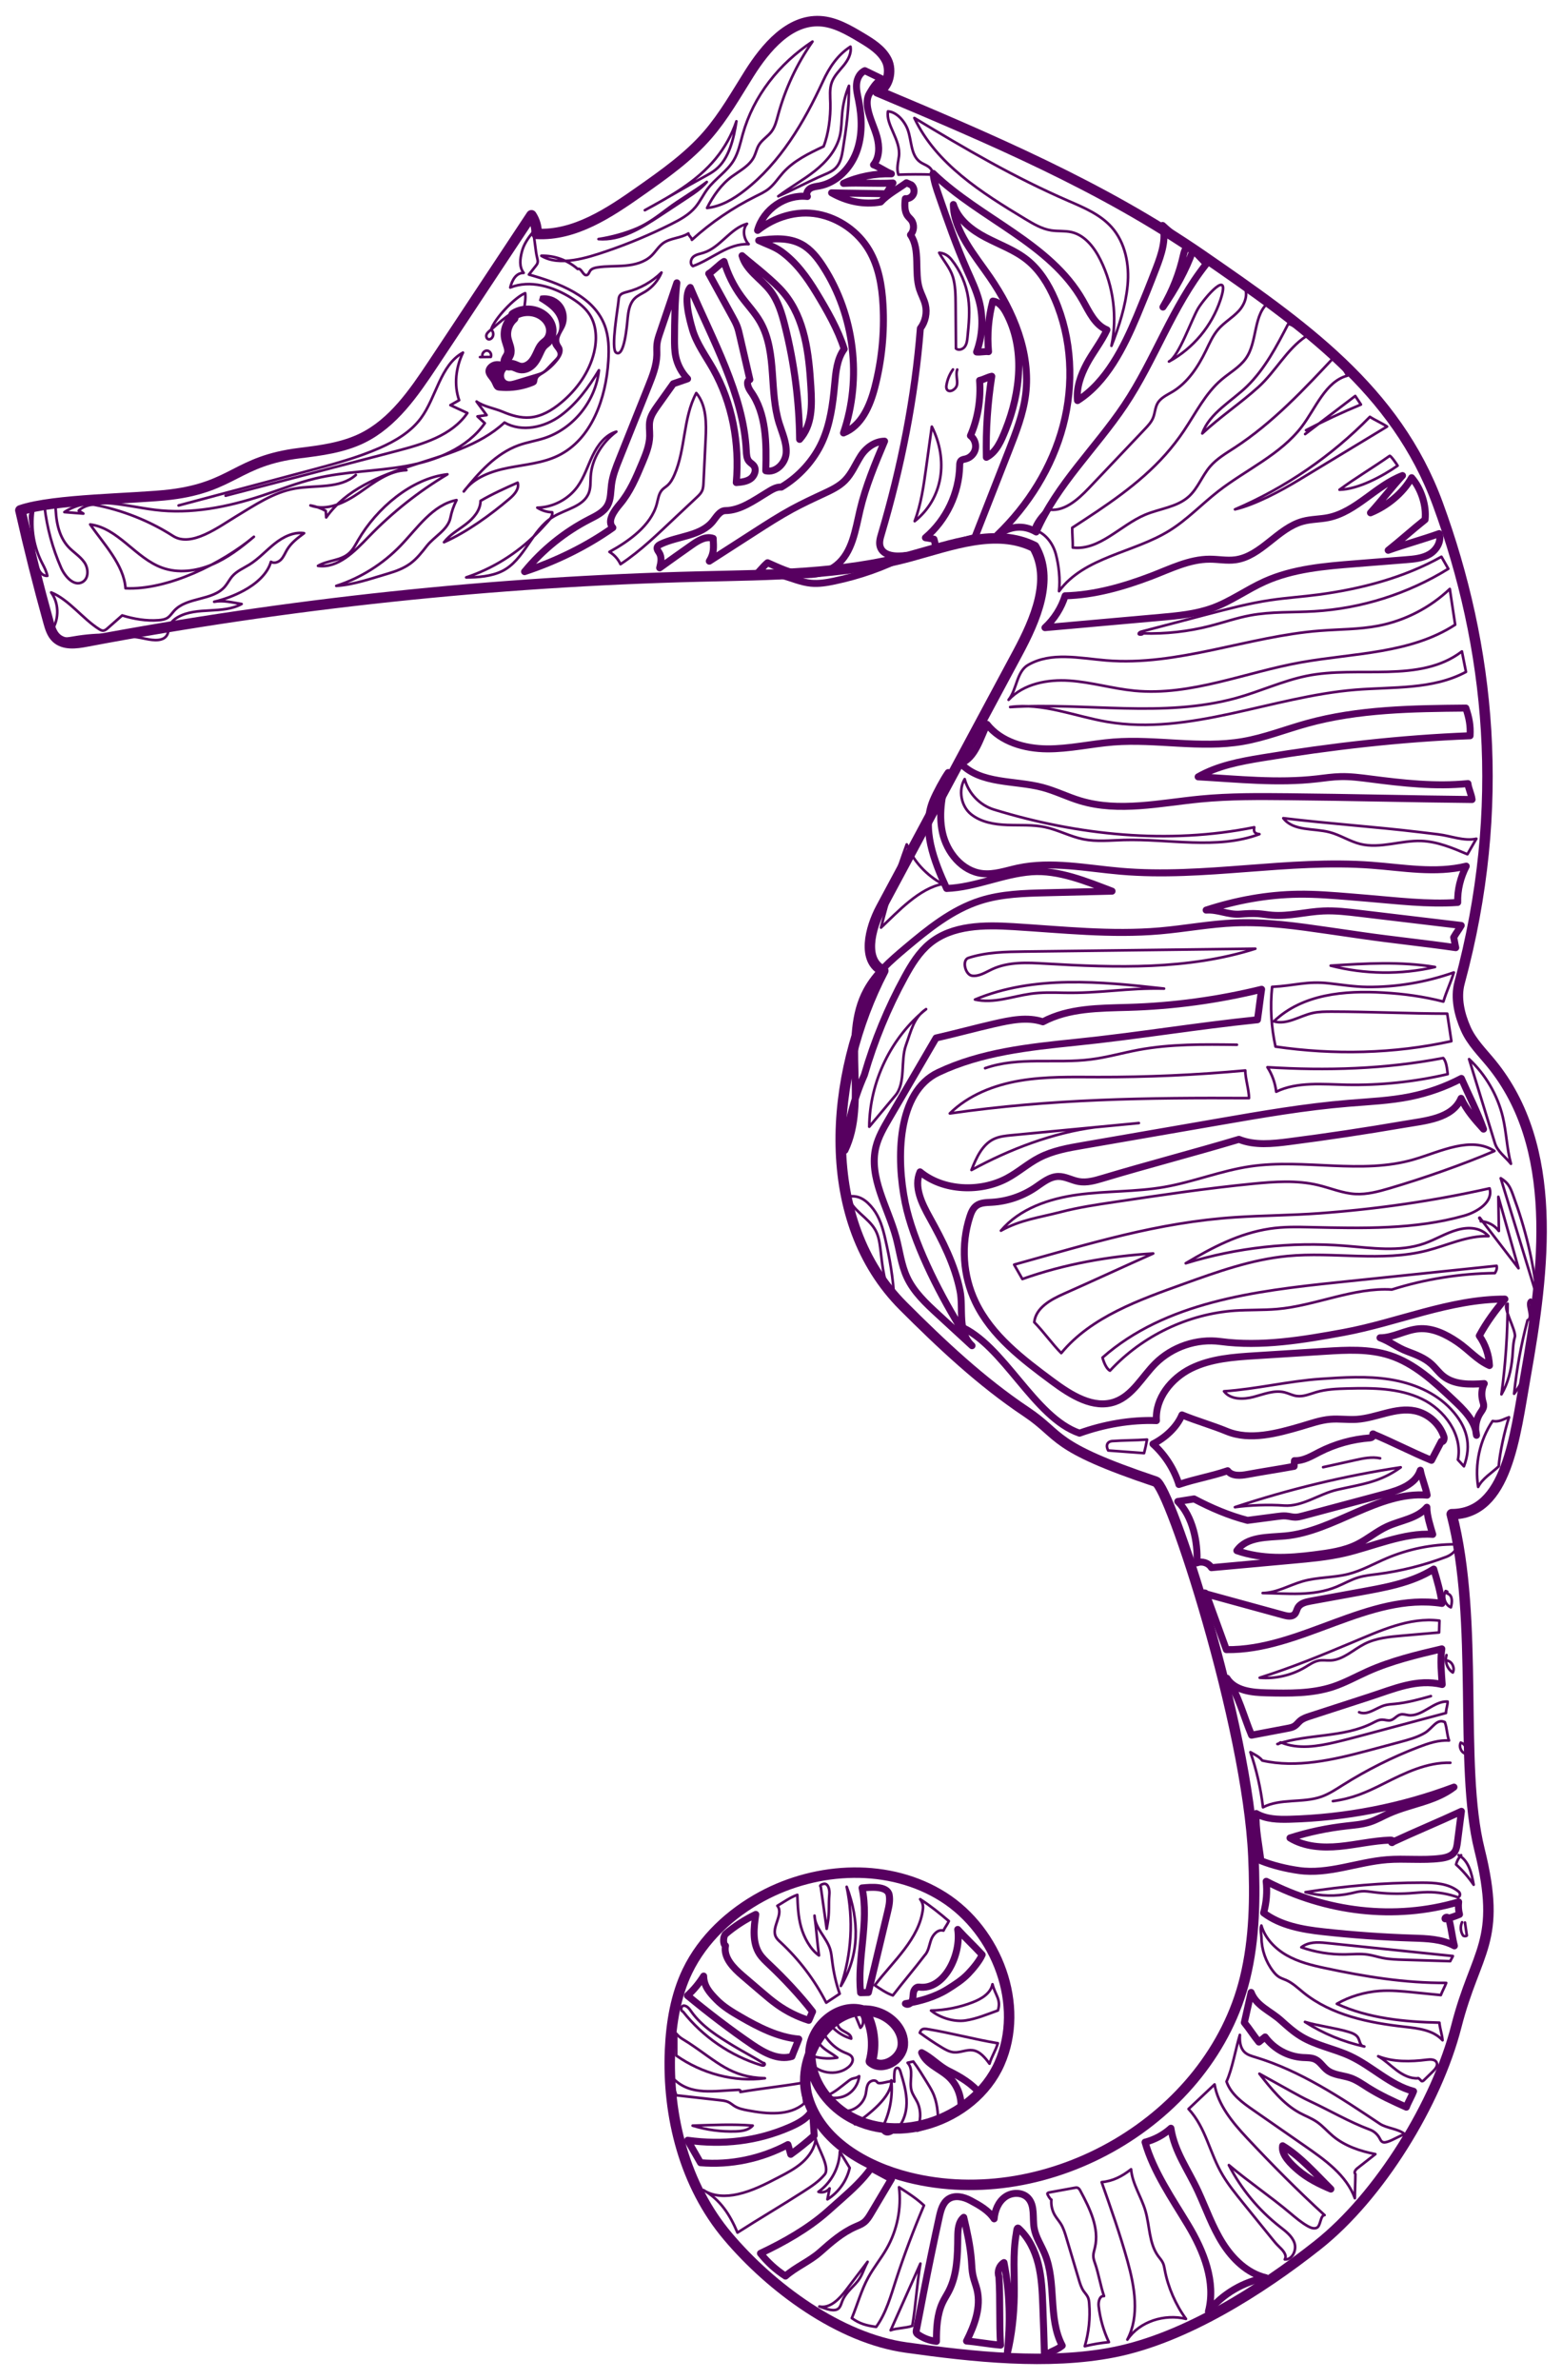 <?xml version="1.0" encoding="UTF-8"?>
<svg id="Layer_14" data-name="Layer 14" xmlns="http://www.w3.org/2000/svg" viewBox="0 0 440.57 670.95">
  <defs>
    <style>
      .cls-1 {
        stroke-width: .74px;
      }

      .cls-1, .cls-2, .cls-3 {
        fill: none;
        stroke: #570060;
        stroke-linecap: round;
        stroke-linejoin: round;
      }

      .cls-2 {
        stroke-width: 2.95px;
      }

      .cls-3 {
        stroke-width: 1.97px;
      }

      .cls-4 {
        fill: #570060;
        stroke-width: 0px;
      }
    </style>
  </defs>
  <path class="cls-2" d="M5.76,143.91c2.37,10.53,5.01,21,7.9,31.4.45,1.62.95,3.32,2.16,4.48,2.16,2.07,5.59,1.64,8.51,1.08,57.04-10.78,114.94-16.92,172.95-18.35,19.95-.49,40.17-.46,59.44-5.68,11.58-3.13,24.26-8.06,35-2.68,5.33,9.09.33,20.56-4.65,29.85-12.86,23.96-25.71,47.93-38.57,71.89-3.15,5.88-5.38,14.95.64,17.74-15.61,29.94-18.23,70.66,5.6,94.5,10.8,10.8,22.03,21.37,34.72,29.84,10.29,6.87,6.41,9.59,36.52,19.68,3.91,1.31,25.85,68.35,27.54,105.59.52,11.52.38,23.19-2.36,34.38-9.74,39.84-55.32,66.09-94.88,56.16-12.25-3.07-24.82-10.31-28.46-22.47-3.64-12.16,7.55-27.78,19.6-23.99,3.99,1.25,7.53,4.94,7.23,9.13s-5.88,7.37-9.02,4.6c1.29-4.72.62-9.94-1.8-14.18-6.49-2.32-13.93,3.3-15.07,10.14s2.78,13.75,8.28,17.93c14.29,10.84,37.57,3.21,44.86-13.24,7.29-16.45-.65-37.33-15.78-46.94-15.13-9.61-35.46-8.7-51.23-.18-8.85,4.79-16.62,11.96-21,21.05-3.29,6.85-4.56,14.53-4.9,22.13-.84,18.78,4.17,38.28,16.27,52.61,12.25,14.52,31.55,28.74,50.3,31.36,18.75,2.62,40.12,4.99,58.69,1.31,19.97-3.96,41.38-17.53,57.39-30.18,17.47-13.81,33.6-40.03,39.13-61.68,5.53-21.65,13.04-23.62,6.52-49.87-5.91-23.78,0-64.3-7.83-94.49,15.65,0,17.83-21.94,20.83-38.85,5.35-30.13,9.65-64.64-9.71-88.25-2.55-3.11-5.5-6-7.14-9.69-1.79-4.03-2.91-8.75-1.76-13.01,13.43-49.67,8.56-94.91-6.14-134.97-11.86-32.31-38.18-50.58-66.41-70.07-28.22-19.49-60.06-32.93-91.64-46.23,3.06-1.09,4.11-5.84,2.64-8.75-1.46-2.92-4.4-4.74-7.19-6.41-3.63-2.17-7.44-4.4-11.65-4.63-8.66-.46-15.3,7.39-19.95,14.75-3.73,5.91-7.18,12.05-11.76,17.32-5.41,6.23-12.22,11.04-18.96,15.78-8.81,6.21-18.53,12.69-29.27,12.11.08-1.84-.44-3.71-1.46-5.25-9.25,13.91-18.51,28.02-27.76,41.92-5.41,8.13-11.21,16.61-19.95,20.9-5.48,2.69-11.67,3.48-17.72,4.23-17.76,2.21-18.54,9.48-36.3,11.68-9.78,1.21-33.11,1.19-42.42,4.45Z"/>
  <g>
    <path class="cls-1" d="M295.3,143.52c4.5,1.1,8.64-2.58,11.84-5.95,5.24-5.53,10.48-11.05,15.73-16.58.92-.97,1.87-1.98,2.37-3.22.53-1.32.55-2.83,1.24-4.06.9-1.6,2.72-2.37,4.29-3.32,4.3-2.61,7.17-7.04,9.38-11.57,1.01-2.08,1.94-4.24,3.45-5.99,1.69-1.95,4.02-3.26,5.78-5.16s2.85-4.88,1.47-7.07c2.33,1.51,4.97,2.88,7.29,4.4-4.83,3.44-3.3,11.32-6.8,16.12-1.78,2.45-4.53,3.96-6.83,5.92-4.53,3.86-7.23,9.39-10.55,14.33-1.59,2.38-3.35,4.64-5.25,6.78-7.43,8.35-16.92,14.54-26.28,20.62-.03,1.66.19,3.94.15,5.59,7.56.88,13.4-6.31,20.43-9.27,4.12-1.73,8.96-2.11,12.28-5.11,2.58-2.33,3.76-5.84,6.02-8.47,1.92-2.23,4.51-3.74,6.97-5.34,10.76-7.02,19.65-16.52,28.43-25.93,1.15,1.93,2.18,3.72,3.33,5.66-6.18,1.61-8.98,9.26-12.86,14.36-6.07,7.95-15.71,12.1-23.59,18.24-4.65,3.62-8.74,7.98-13.75,11.08-10.19,6.31-24.03,7.39-31.13,17.07.36-3.32-.04-7.2-.9-10.43-.86-3.23-3.22-6.28-6.48-6.93.28-1.81,2.51-4.65,3.97-5.75Z"/>
    <path class="cls-1" d="M351.73,108.9c5.05-4.94,8.39-11.34,11.64-17.63,1.97.63,3.73,1.89,4.97,3.55-5.43,3.65-8.55,9.89-13.4,14.28-5.09,4.61-10.91,8.48-15.83,13.09,1.97-5.71,8.45-9.21,12.62-13.29Z"/>
    <path class="cls-1" d="M329.71,101.92c6.79-3.68,12.1-10.04,14.53-17.41,3.1-9.4-4.51-.53-6.27,2.38-1.85,3.05-5.42,13.5-8.26,15.03Z"/>
    <path class="cls-1" d="M368.12,122.37c4.71-3.58,9.42-7.17,14.13-10.75.54.81,1.08,1.61,1.61,2.42-5.27,2.17-10.45,4.59-15.49,7.24"/>
    <path class="cls-1" d="M348.33,143.59c14.22-6.09,27.23-15.01,38.06-26.09,1.41.93,3.42,1.81,4.84,2.74-8.34,5.05-16.67,10.09-25.01,15.14-4.92,2.97-12.3,6.94-17.89,8.21Z"/>
    <path class="cls-1" d="M391.95,128.51c.27-.19,2.08,2.43,2.25,2.76-4.23,2.95-11.08,6.67-16.38,6.78,4.53-3.34,9.5-6.27,14.13-9.54Z"/>
    <path class="cls-3" d="M300.43,167.94c-1.08,3.43-3.06,6.56-5.69,8.99,10.8-.96,21.61-1.93,32.41-2.89,5.05-.45,10.18-.92,14.94-2.67,5.13-1.89,9.62-5.2,14.61-7.44,7.98-3.59,16.9-4.33,25.62-5.02,4.75-.38,9.49-.75,14.24-1.13,2.29-.18,4.67-.39,6.65-1.56s3.43-3.6,2.72-5.8c-4.81,1.72-9.57,2.99-14.38,4.7,3.65-2.9,6.75-5.74,10.4-8.64.45-4-1.15-8.79-3.79-11.82-2.48,4.4-6.95,8-11.61,9.9,3.06-3.37,5.96-7.14,9.03-10.5-7.53,2.85-13.02,10.21-20.91,11.84-2.37.49-4.84.42-7.17,1.05-7.14,1.92-11.77,9.9-19.1,10.86-2.37.31-4.78-.18-7.17-.18-5.76-.01-11.11,2.72-16.49,4.78-7.74,2.95-16.02,5.33-24.3,5.54Z"/>
    <path class="cls-1" d="M322.37,178.54c6.38.2,12.79-.51,18.97-2.1,3.77-.97,7.47-2.26,11.3-2.97,5.95-1.11,12.06-.79,18.1-1.15,13.31-.8,26.4-4.95,37.76-11.98-.58-.97-1.36-2.44-1.94-3.4-10.53,5.9-22.57,9.05-34.52,10.66-4.55.61-9.14.9-13.69,1.57-5.95.88-11.78,2.41-17.6,3.94-6.25,1.64-12.5,3.28-18.75,4.92-.36.09-.78.26-.82.63s1.32.22,1.19-.12Z"/>
    <path class="cls-1" d="M289.96,187.46c6.48-3.77,14.56-1.91,22.02-1.29,20.29,1.67,40.01-6.8,60.31-8.37,5.49-.43,11.05-.35,16.46-1.39,7.52-1.45,14.61-5.1,20.17-10.39.51,3.36,1.01,6.72,1.52,10.08-12.6,8.19-28.6,7.98-43.38,10.6-15.74,2.79-31.14,9.54-47.04,8.02-6.17-.59-12.19-2.42-18.37-2.84s-12.93.85-17.17,5.4c2.35-2.94,2.24-7.94,5.49-9.83Z"/>
    <path class="cls-1" d="M284.92,199.31c9.17-1.25,18.18,2.6,27.31,4.16,23.35,3.98,46.49-7.11,70.1-9.03,10.58-.86,21.8,0,31.16-5.04-.38-1.93-.77-3.83-1.15-5.77-11.91,9.13-29.19,3.9-43.86,6.92-6.78,1.39-13.13,4.4-19.81,6.23-20.78,5.69-42.25,1.17-63.74,2.54Z"/>
    <path class="cls-3" d="M278.4,204.19c3.91,4.96,10.61,6.86,16.9,6.91,6.29.05,12.49-1.44,18.76-1.93,12.15-.94,24.48,1.91,36.49-.16,6.15-1.06,12.01-3.39,18.03-5.06,14.53-4.03,29.8-4.21,44.87-4.35.93,2.79,1.35,4.86,1.19,7.8-19.65.76-39.25,3.03-58.66,6.23-6.22,1.02-12.56,2.22-18.04,5.35,11.17.62,22.4,1.86,33.51.58,2.21-.26,4.43-.59,6.65-.64,2.82-.07,5.63.3,8.43.66,9.13,1.18,18.35,2.23,27.51,1.3.19,1.55.97,2.95,1.16,4.5-17.22-.17-34.43-.62-51.65-.79-8.31-.08-16.64-.16-24.91.64-11.35,1.09-23.02,3.8-33.95.51-3.62-1.09-7.04-2.82-10.7-3.78-7.87-2.06-17.35-.86-23-6.75,4.15-1.69,5.4-7,7.4-11.03Z"/>
    <path class="cls-1" d="M355.21,235.15c-12.08,4.45-25.45,1.26-38.3,1.64-3.8.11-7.64.53-11.36-.22-3.7-.75-7.1-2.63-10.79-3.41-3.51-.74-7.15-.47-10.73-.61-3.59-.14-7.34-.78-10.15-3.03-2.81-2.25-3.64-6.8-1.79-9.9,1.07,4.02,4.3,7.38,8.25,8.59,23.65,7.26,49.19,9.9,73.43,4.99-.24,1.32.13,1.8,1.46,1.94Z"/>
    <path class="cls-1" d="M361.96,230.64c2.83,3.7,8.48,2.78,12.98,3.93,3.03.77,5.71,2.6,8.74,3.35,5.62,1.39,11.47-1.08,17.25-.86,4.52.17,8.79,1.98,12.96,3.75.77-1.35,1.75-3.03,2.52-4.38-3.49.78-7.2-.81-10.76-1.23-1.6-.19-3.2-.38-4.81-.58-13.45-1.62-25.43-2.36-38.88-3.98Z"/>
    <path class="cls-3" d="M267.46,217.8c-1.63,5.49-2.86,11.32-1.63,16.91,1.23,5.59,5.52,10.85,11.17,11.53,3.39.41,6.72-.82,10.06-1.54,9.52-2.04,19.36.07,29.07.9,23.52,2.03,47.18-3.47,70.72-1.7,8.92.67,18.01,2.38,26.71.26-1.63,3.21-2.5,6.63-2.41,10.23-8.54.6-17.09-.49-25.62-1.19-1.52-.13-3.03-.25-4.55-.38-4.9-.4-9.81-.81-14.72-.75-8.84.11-17.64,1.74-26.06,4.48,3.32-.24,6.18,1.38,9.51,1.14,1.71-.13,3.42-.25,5.13-.13,1.33.09,2.65.33,3.97.43,4.8.38,9.56-.97,14.37-1.19,3.41-.16,6.82.25,10.21.65,9.59,1.14,19.17,2.29,28.76,3.43-.77,1.35-1.36,2.01-2.13,3.36.19.77.38,2.13.58,2.9-8.83-1.28-17.65-2.16-26.48-3.44-3.18-.46-6.35-.92-9.53-1.38-8.72-1.26-17.5-2.53-26.3-2.16-7.08.29-14.08,1.64-21.14,2.25-13.75,1.2-27.57-.36-41.35-1.2-8.18-.5-17.17-.48-23.53,4.72-3.05,2.5-5.16,5.95-7.06,9.42-4.8,8.77-8.64,18.08-11.42,27.69-2.98,6.7-4.83,13.91-5.47,21.22,6.63-13.81-1.16-31.58,6.11-45.05,2.58-4.78,6.78-8.41,10.92-11.9,6.43-5.41,13.14-10.86,21.13-13.41,6.01-1.92,12.42-2.09,18.73-2.24,6.15-.15,12.3-.3,18.45-.45-7.18-2.73-15.1-6.04-22.75-5.46-8.11.61-15.78,4.39-23.91,4.7-3.58-7.78-7.12-16.87-3.84-24.78.89-2.15,2.95-5.99,4.29-7.89Z"/>
    <path class="cls-1" d="M248.5,261.48c2.01-7.94,4.43-15.77,7.25-23.45,1.78,4.7,5.7,8.82,10.12,11.17-6.53,1.17-12.54,7.71-17.37,12.28Z"/>
    <path class="cls-1" d="M273.14,270.03c5.06-1.64,10.47-1.72,15.79-1.79,21.72-.27,43.43-.54,65.15-.81-19.01,6.01-39.29,5.38-59.18,4.21-5.09-.3-10.42-.58-15.05,1.57-1.82.84-3.63,2.07-5.62,1.85s-2.99-4.41-1.09-5.03Z"/>
    <path class="cls-1" d="M261.21,284.47c-9.87,7.92-15.93,20.45-16.03,33.15,2.48-2.92,4.87-5.87,7.35-8.79,3.02-3.56,1.4-9.82,3-14.21,1.44-3.96,2.17-7.85,5.68-10.15Z"/>
    <path class="cls-1" d="M328.33,278.68c-17.9-1.99-36.7-3.86-53.33,3.09,5.34,1.16,10.29-.85,15.69-1.63,3.03-.43,6.12-.36,9.18-.29,10.39.24,18.06-1.42,28.45-1.17Z"/>
    <path class="cls-1" d="M404.75,272.59c-9.65,2.22-19.83,2.09-29.43-.38,10.01-.63,19.53-1.23,29.43.38Z"/>
    <path class="cls-1" d="M239.22,337.34c1.15,3.95,5.74,5.83,7.71,9.45.87,1.6,1.17,3.44,1.39,5.25.61,4.93.9,10.22,3.87,14.18-.21-5.78-1.22-11.39-2.51-17.03-.68-2.98-1.56-6.02-3.42-8.43-1.87-2.42-4.05-4.02-7.03-3.42Z"/>
    <path class="cls-3" d="M270.64,373.84c-6.36-10.43-13.11-24.02-15.3-34.69-2.6-12.67-2.35-31.29,9.28-36.82,12.04-5.73,25.6-7.16,38.85-8.52,17.06-1.74,34.14-4.61,51.2-6.35.38-2.51.79-6.07,1.17-8.59-12.29,3.02-24.9,4.74-37.55,5.1-8.27.24-16.84.18-24.14,4.07-4.39-1.48-9.18-.46-13.7.56-5.23,1.19-11.2,2.82-16.43,4-4.44,7.6-8.87,15.2-13.31,22.8-1.47,2.51-2.95,5.07-3.65,7.9-2.11,8.6,3.38,16.99,5.69,25.54,1.01,3.74,1.43,7.67,3.06,11.19,1.93,4.18,5.4,7.41,8.79,10.52,3.19,2.93,6.37,5.86,9.56,8.79-4.23-3.89-2.36-10.46-3.38-15.5-1.47-7.32-4.96-14.12-8.55-20.59-2.22-3.99-4.57-8.73-2.73-12.91,6.55,5.41,16.96,5.81,24.46,1.84,3.2-1.69,5.94-4.17,9.15-5.83,3.83-1.99,8.14-2.75,12.39-3.48,12.75-2.21,25.49-4.42,38.24-6.63,12.18-2.11,24.39-4.23,36.71-5.24,5.8-.48,11.63-.72,17.33-1.88,5.01-1.02,9.88-2.75,14.41-5.12,2.05,4.67,4.55,9.48,6.24,14.29-2.46-2.71-4.79-5.35-6.33-8.68-2.47,5.77-10.03,6.29-16.19,7.35-10.72,1.84-21.47,3.46-32.26,4.85-4.75.61-9.75,1.15-14.2-.64-12.77,3.82-25.65,7.14-38.41,10.97-2.2.66-4.5,1.32-6.76.93-1.96-.34-3.79-1.47-5.78-1.44-2.45.04-4.48,1.78-6.52,3.15-3.63,2.44-7.91,3.88-12.27,4.13-1.51.09-3.14.07-4.34.99-.98.74-1.47,1.96-1.85,3.14-2.52,7.81-1.93,16.59,1.61,23.99,4.53,9.49,13.27,16.11,21.7,22.36,5.22,3.87,11.63,7.94,17.73,5.73,4.93-1.79,7.58-7.02,11.3-10.74,4.75-4.74,11.73-7.11,18.37-6.22,11.49,1.54,23.35-.46,34.76-2.56,15.26-2.82,29.96-9.42,45.47-9.4-2.76,3.33-5.17,6.53-7.22,10.35,1.73,2.44,2.73,5.39,2.87,8.38-3.6-1.62-5.71-4.35-8.97-6.58-3.26-2.23-7.04-4.1-10.96-3.78-3.74.3-7.18,2.55-10.94,2.54,2.98,1.12,4.75,2.74,7.73,3.85,2.39.9,4.84,1.83,6.73,3.54,1.18,1.07,2.11,2.41,3.36,3.41,3.14,2.52,7.57,2.38,11.58,2.11-.75,1.41-.85,3.25-.46,4.8.14.54.35,1.09.28,1.64-.08.68-.54,1.25-.92,1.82-1.21,1.83-1.61,4.18-1.09,6.32-.33-4.13-3.74-7.35-6.75-10.18-5.28-4.98-10.8-10.1-17.69-12.34-5.87-1.91-12.2-1.54-18.36-1.15-6.5.41-13.01.82-19.51,1.23-6.21.39-12.6.83-18.19,3.59-5.58,2.76-10.21,8.47-9.77,14.71-7.24-.28-14.88,1.08-21.7,3.54-12.88-4.41-21.3-24.94-33.86-30.18Z"/>
    <path class="cls-1" d="M351.23,301.76c-13.8,1.27-27.67,1.89-41.53,1.86-7.37-.02-14.79-.21-22.06,1.02-7.27,1.24-14.48,4.04-19.74,9.23,28.4-4.1,55.7-4.47,84.39-4.32.03-2.15-1.08-5.66-1.05-7.8Z"/>
    <path class="cls-1" d="M358.81,278.19c-.59,5.61-.26,11.32.95,16.84,16.41,2.4,33.4,2.03,49.61-1.53-.4-2.71-.78-5.06-1.17-7.76-10.86-.02-21.63-.55-32.49-.57-1.86,0-3.74,0-5.55.41-3.67.85-7.24,3.4-10.86,2.34,8.06-7.71,19.87-8.75,30.97-8.1,5.68.33,11.34,1.1,16.84,2.52.95-3.1,2-5.11,2.95-8.21-7.9,2.76-16.13,4.17-24.5,4.08-3.56-.04-7.09-.61-10.63-1.01-6.35-.72-9.74.66-16.13.99Z"/>
    <path class="cls-1" d="M357.49,300.84c1.33,2.07,2.19,4.46,2.47,6.91,5.87-2.88,13.27-2.09,19.8-1.96,9.6.19,19.22-.82,28.58-3-.19-1.38-.33-3.53-1.28-4.54-16.28,3.13-33.02,3.63-49.57,2.59Z"/>
    <path class="cls-1" d="M277.85,301.12c9.46-3.32,19.9-1.21,29.84-2.48,4.5-.57,8.88-1.83,13.33-2.67,9.16-1.71,18.55-1.59,27.86-1.46"/>
    <path class="cls-1" d="M321.22,316.58c-11.97,1.14-23.94,2.29-35.91,3.43-1.7.16-3.44.34-4.99,1.07-3.31,1.58-4.95,5.31-6.31,8.74,10.76-5.86,22.99-10.54,35.12-12.1"/>
    <path class="cls-1" d="M282.33,346.91c5.28-6.24,13.6-9.03,21.67-10.13,8.08-1.09,16.31-.77,24.34-2.16,8.21-1.42,16.06-4.62,24.31-5.83,15.32-2.25,31.38,2.41,46.24-1.98,7.55-2.23,16.01-6.62,22.63-2.35-9.12,3.9-19.97,7.67-29.48,10.48-3.19.94-6.48,1.83-9.8,1.64-3.59-.21-6.97-1.68-10.47-2.51-6-1.43-12.27-.98-18.41-.38-13.05,1.28-26.04,3.21-39.01,5.15-5.07.75-10.14,1.51-15.1,2.8-6.09,1.58-11.44,2.2-16.93,5.28Z"/>
    <path class="cls-1" d="M286.05,356.5c.77,1.35,1.54,2.7,2.32,4.05,11.65-4.17,24.55-6.48,36.9-7.2-8.4,3.71-16.8,7.64-25.2,11.35-3.7,1.63-7.94,3.97-8.35,8.02,2.5,2.51,5.12,6.2,7.61,8.71,8.4-10.23,22.11-15.04,34.53-19.51,9.54-3.43,19.2-6.89,29.29-7.85,13.1-1.25,26.6,1.74,39.35-1.55,5.78-1.49,11.39-4.26,17.36-4.05-2.25-2.49-5.6-2.68-8.82-1.78-3.22.89-6.11,2.71-9.26,3.82-7.16,2.53-15.01,1.25-22.58.66-15.05-1.18-30.32.5-44.76,4.94,7.55-4.5,15.04-8.43,23.71-9.75,3.85-.59,7.76-.51,11.65-.42,14.48.32,29.22.7,43.17-3.24,3.77-1.06,8.28-3.93,7.17-7.71-15.89,3.56-31.76,5.84-48,7.03-7.87.58-15.76.59-23.64,1.11-22.03,1.45-41.16,7.45-62.45,13.36Z"/>
    <path class="cls-1" d="M310.97,382.69c17.75-15.64,42.86-18.77,66.33-21.21,14.94-1.55,29.88-3.11,44.83-4.66.15.82-.05,1.36-.49,2.06-9.84.11-19.67,1.68-29.07,4.64-10.79-.67-21.63,4.59-32.4,5.5-3.95.33-7.92.17-11.87.44-13.29.94-26.14,7.11-35.22,16.92-1.04-.52-1.82-2.55-2.11-3.69Z"/>
    <path class="cls-1" d="M414.37,298.56c2.42,7.89,4.85,15.78,7.27,23.68.73,2.37,3,3.89,4.53,5.83-1.17-4.32-1.26-8.87-2.3-13.22-1.48-6.16-4.88-11.97-9.5-16.28Z"/>
    <path class="cls-1" d="M423.29,332.13c3.44,11.22,6.87,22.45,10.31,33.67-1.06-10.1-3.36-19.5-6.87-29.02-.84-2.29-1.38-3.36-3.44-4.65Z"/>
    <path class="cls-1" d="M417.36,343.24c3.65,4.76,7.29,9.52,10.94,14.27-1.89-6.72-3.79-13.43-5.68-20.15.02,3.42.12,6.24.14,9.65-1.18-1.62-3.11-2.65-5.11-2.73.53,0-.82-1.05-.29-1.04Z"/>
    <path class="cls-1" d="M425.24,367.51c-.01,8.54-.6,17.09-1.75,25.55,1.87-3.17,2.75-6.84,3.09-10.51.18-1.89.14-3.82.68-5.64.53-1.82-3.84-8.94-2.01-9.4Z"/>
    <path class="cls-1" d="M430.85,372.17c-1.81,6.79-3.07,13.73-3.79,20.72,5.62-7.25,5.28-17.34,4.68-26.52-1.92.77,1.03,5.02-.9,5.8Z"/>
    <path class="cls-1" d="M422.72,413.35c-1.9,1.82-4.64,3.43-5.8,5.8-1.02-6.41.46-13.19,4.07-18.57,1.93.33,2.79-.45,4.64-1.07-1.18,3.55-2.64,10.1-2.91,13.83Z"/>
    <path class="cls-1" d="M412.91,413.34c-.38-.39-1.31-1.46-1.7-1.85,1.39-7.04-3.74-14.07-10.18-17.15-6.44-3.08-13.86-3.12-20.98-2.93-2.96.08-5.95.19-8.79,1.02-1.81.53-3.63,1.35-5.5,1.1-1.2-.16-2.29-.76-3.47-1.05-2.9-.7-5.87.56-8.76,1.31s-6.47.79-8.29-1.6c9.01-.6,18.23-2.88,27.24-3.49,6.51-.44,13.09-.87,19.53.15,6.45,1.02,12.85,3.63,17.29,8.43s5.91,9.91,3.61,16.06Z"/>
    <path class="cls-3" d="M332.53,418.45c-1.38-4.37-3.94-8.35-7.33-11.41,3.37-1.67,6.74-4.7,8.18-8.19,4.23,1.74,8.42,2.89,12.65,4.63,6.54,2.69,14.21.58,21-1.4,2.7-.79,5.38-1.77,8.18-2,2.48-.21,4.99.19,7.47.02,5.57-.37,10.97-3.52,16.44-2.39,3.71.77,6.93,3.63,8.14,7.24.21.63-.14,1.71-.7,1.34-.95,1.75-1.85,3.61-2.8,5.36-5.5-2.26-11.05-5.18-16.55-7.44.71-.07-.01,1.07-.72,1.12-4.99.35-9.91,1.72-14.37,4-2.23,1.14-4.51,2.54-7.01,2.41-.03.54-.07,1.07-.1,1.61-4.38.81-8.77,1.46-13.15,2.27-1.97.37-4.38.57-5.6-1.03-5.19,1.74-8.56,2.14-13.75,3.87Z"/>
    <path class="cls-1" d="M268.74,77.94c.75,2.49.78,5.14.8,7.75.03,4.18.06,8.36.09,12.55.71.63,1.91.26,2.48-.5s.69-1.76.78-2.71c.37-3.67.74-7.38.2-11.03-.58-3.95-2.23-7.73-4.73-10.83-.9-1.12-2.07-1.84-3.45-1.92,1.12,2.11,3.06,4.22,3.81,6.7Z"/>
    <path class="cls-1" d="M268.79,104.15c-.92,1.28-1.55,2.78-1.82,4.34-.07.39-.11.82.06,1.18.6,1.29,2.7.14,2.9-1.26s-.42-2.9.06-4.23"/>
    <path class="cls-1" d="M262.82,120.27c-.54,3.91-1.08,7.82-1.62,11.73-.7,5.05-1.41,10.15-3.21,14.92,8.11-6.48,9.51-17.35,4.84-26.65Z"/>
    <path class="cls-1" d="M323.53,405.8c-.23,1.29-.51,2.57-.84,3.83-3.37-.25-6.74-.5-10.11-.75-.75-1.33-.34-2.54,1.17-2.65,3.07-.23,6.71-.2,9.78-.43Z"/>
    <path class="cls-1" d="M395.08,413.62c-15.87,2.42-31.53,6.19-46.77,11.24,4.2-.6,9.63-.76,13.86-.46,5.2.37,9.93-3.31,15.01-4.46,7.1-1.61,11.97-2.06,17.9-6.31Z"/>
    <path class="cls-1" d="M373.19,413.59c3.01-.66,6.02-1.32,9.02-1.99,2.32-.51,4.74-1.02,7.06-.52"/>
    <path class="cls-3" d="M332.2,423.26c1.53-.24,3.06-.48,4.59-.73,4.79,2.53,9.84,4.7,15.08,6.05,2.8-.37,5.59-.73,8.39-1.1.81-.11,1.62-.21,2.43-.15.9.07,1.77.35,2.67.35.75,0,1.49-.2,2.21-.39,7.71-2.06,15.41-4.12,23.12-6.18,4.02-1.07,8.63-2.69,9.92-6.66.38,2.13,1.54,4.89,1.92,7.02-13.69-1.14-26.36,10.24-40.04,11.5-4.9.45-10.79.1-13.63,4.15,7.11,2.46,14.35,2.13,21.81,1.17,4.15-.53,8.39-1.09,12.14-2.96,2.93-1.46,5.46-3.66,8.44-5.03,3.82-1.75,8.48-2.22,11.21-5.42-.02,2.37.99,5.38,1.65,7.65-7.96-.62-17.17,3.53-24.96,5.31-4.75,1.09-9.62,1.53-14.47,1.97-7.66.7-15.33,1.4-22.99,2.1-.81-1.35-2.65-1.95-4.09-1.35.32-5.89-1.22-13.18-5.4-17.31Z"/>
    <path class="cls-3" d="M340.2,449.33c1.9,5.23,3.8,10.46,5.7,15.69,20.93.3,40.13-16.2,60.82-13.03-.45-3.35-1.35-6.44-2.33-9.68-6.36,4.01-14.19,5.28-21.57,6.63-4.39.8-8.77,1.6-13.16,2.4-1.35.25-2.87.61-3.57,1.8-.36.62-.45,1.41-.96,1.92-.75.76-2,.53-3.03.25-7.82-2.14-15.65-4.29-23.47-6.43.54.54,1.31-.25,1.57.47Z"/>
    <path class="cls-1" d="M377.05,447.27c2.04-.84,3.97-1.96,6.08-2.6,1.75-.53,3.59-.71,5.41-.94,6.62-.86,13.15-2.5,19.4-4.87,1.56-.59,3.44-2.1,2.58-3.54-6.67,0-13.33,1.35-19.47,3.97-3.57,1.52-6.98,3.47-10.74,4.42-4.25,1.08-8.75.84-12.96,2.07-3.78,1.1-7.19,3.2-11.21,3.29,7.14.07,14.09,1.02,20.92-1.8Z"/>
    <path class="cls-1" d="M355.3,472.94c4.45.37,9-.68,12.84-2.97,1.25-.75,2.48-1.64,3.92-1.88,1.07-.18,2.16.02,3.24-.03,3.59-.18,6.39-3.05,9.6-4.67,3.29-1.66,7.05-2,10.72-2.32,3.43-.3,6.85-.59,10.28-.89,0-.97.1-2.36.1-3.33-8.45-1.06-16.73,2.85-24.6,6.14-9.14,3.82-16.67,6.95-26.1,9.95Z"/>
    <path class="cls-3" d="M346.06,473.07c2.22,3.57,7.1,4.04,11.28,4.13,6.24.14,12.63.25,18.57-1.69,3.42-1.12,6.58-2.89,9.86-4.36,6.66-2.98,13.8-4.69,20.9-6.35-.49,3.46-.11,6.57.11,10.05-7.08-1.71-13.52,1.2-20.45,3.45-5.62,1.82-11.24,3.65-16.86,5.47-.98.32-1.99.65-2.78,1.33-.53.46-.94,1.05-1.52,1.44-.59.39-1.3.53-1.99.66-3.39.64-6.78,1.29-10.17,1.93-2.2-5.2-3.71-11.43-6.95-16.05Z"/>
    <path class="cls-1" d="M361.43,491.22c4.79,1.95,10.22,1.07,15.26-.11,2.93-.69,5.83-1.46,8.74-2.24,3.1-.83,6.2-1.66,9.31-2.49,4.37-1.17,8.74-2.33,13.11-3.5,0-1.16.46-2.06.46-3.22-3.9-.26-7.2,4.35-11.08,3.83-.73-.1-1.46-.36-2.18-.19-1.1.25-1.81,1.44-2.92,1.65-.74.14-1.49-.18-2.25-.19-.97-.01-1.86.5-2.72.94-8.22,4.18-18.14,3.01-26.87,5.92.63.14.55-.65,1.15-.41Z"/>
    <path class="cls-1" d="M383.35,482.66c2.34,1,4.71-1.21,7.15-1.93.95-.28,1.96-.33,2.95-.42,3.45-.33,6.81-1.26,10.14-2.19"/>
    <path class="cls-1" d="M407.53,485.47c.64,1.8.54,3.37,1.18,5.17-2.93-.19-5.81.78-8.56,1.83-7.46,2.86-14.64,6.46-21.41,10.72-1.94,1.22-3.87,2.51-6.03,3.28-5.23,1.85-11.56.43-16.48,2.99-.62-5.29-1.81-10.5-3.54-15.54,1.19.68,2.5,1.27,3.34,2.36,9.66,2.19,20.09-.2,29.66-2.76,3.07-.82,6.13-1.64,9.2-2.46,2.38-.64,4.79-1.29,6.92-2.52,2.22-1.28,3.44-4.23,5.72-3.08Z"/>
    <path class="cls-1" d="M375.95,507.73c5.54-.75,9.43-2.47,14.44-5,5.89-2.96,12.1-6,18.69-5.82"/>
    <path class="cls-3" d="M410.09,503.78c-14.81,5.56-30.55,8.63-46.36,9.05-3.22.08-6.62.01-9.41-1.62-.25,4.25.83,9.08,1.31,13.31,3.3,1.32,7.21,2.27,10.73,2.76,8.3,1.17,16.5-2.39,24.85-3.05,5.01-.4,10.08.26,15.07-.37,1.49-.19,3.12-.58,3.99-1.82.55-.79.69-1.78.81-2.73.37-2.91.74-5.81,1.12-8.72-6.55,3.05-13.13,5.75-19.68,8.8.21.15.46-.25.31-.46s-.46-.22-.73-.22c-4.8.16-9.51,1.31-14.29,1.77s-9.85.14-13.96-2.37c5.28-1.7,10.57-2.79,16.08-3.41,2.17-.25,4.37-.41,6.45-1.09,1.89-.61,3.62-1.63,5.43-2.43,6.2-2.74,12.9-3.29,18.29-7.41Z"/>
    <path class="cls-3" d="M357.13,530.33c.33,2.97.08,6.01-.72,8.89,4.8,3.58,10.89,4.67,16.83,5.32,8.36.92,16.75,1.52,25.16,1.79,4.04.13,8.27.24,11.82,2.19-.61-2.37-.83-4.76-1.44-7.13-.09-.33-.2-.7-.49-.88s-.79.06-.7.39c1.41-.19,2.75-.71,4.07-1.25-.3-1.14-.38-2.35-.24-3.52-18.1,5.33-37.49,2.88-54.26-5.8Z"/>
    <path class="cls-1" d="M411.27,534.86c-2.78-1.01-5.74-1.52-8.69-1.48-1.67.02-3.33.21-5,.32-3.43.22-6.87.12-10.28-.33-1.05-.14-2.11-.31-3.17-.24-1.04.06-2.04.35-3.06.58-4.22.94-8.68.83-12.85-.33,10.95-1.71,21.78-2.68,32.87-2.67,3.61,0,7.51.2,10.3,2.5.58.48.54,1.33-.13,1.66Z"/>
    <path class="cls-1" d="M409.05,552.84c-4.38-.13-8.75-.26-13.13-.4-2.01-.06-4.02-.12-5.99-.52-1.37-.28-2.71-.72-4.1-.93-2.11-.32-4.26-.1-6.39-.06-4.21.07-8.43-.62-12.4-2.01,2.04-1.52,4.44-1.48,6.97-1.22,11.93,1.23,23.85,2.46,35.78,3.69-.11.33-.62,1.12-.74,1.45Z"/>
    <path class="cls-1" d="M355.8,546.2c.03,3.4,1.21,6.79,3.28,9.47.48.62,1.02,1.22,1.69,1.63.62.38,1.32.59,1.99.88,1.85.82,3.34,2.26,4.91,3.53,7.94,6.39,18.42,8.51,28.53,9.63,3.84.43,8.07.92,10.68,3.79-.13-1.68-.76-3.29-.89-4.96-9.85-.22-19.98-1.18-28.93-5.31,3.61-2.08,7.86-3.32,12.01-3.63,3.21-.24,6.43.08,9.64.4,2.56.26,5.12.51,7.68.77.38-1.03,1.14-2.41,1.52-3.44-11.65.08-22.93-1.77-34.32-4.2-3.68-.78-7.38-1.71-10.65-3.57s-6.11-4.76-7.16-8.39c-.41,1.01,0,2.32.02,3.41Z"/>
    <path class="cls-1" d="M384.82,576.89c-5.93-1.3-11.63-3.66-16.75-6.93,3.74,1.14,8.5,1.67,12.24,2.8,1.09.33,2.3.76,2.81,1.78.55,1.1.48,2.25,1.7,2.35Z"/>
    <path class="cls-1" d="M399.93,585.85c-2.18.14-4.25-.95-6-2.26s-3.32-2.88-5.21-3.96c4.19,1.68,9.22,1.57,13.69.99,1.04-.13,2.38-.17,2.81.79.39.88-.36,1.82-1.04,2.49-.85.83-1.71,1.67-2.56,2.5-.19.19-.49.38-.7.21s-.9-1.02-.99-.77Z"/>
    <path class="cls-1" d="M407.76,448.49c-.96,1.56-.21,3.9,1.47,4.61.37-1.35.54-3.17-.71-3.78-.29-.14-.69-.26-.7-.59s.64,0,.33.06"/>
    <path class="cls-1" d="M408,466.55c-.57,1.79.2,3.91,1.77,4.92.64-1.25-.13-3-1.49-3.35"/>
    <path class="cls-1" d="M412.03,491.21c-.64,1.17.11,2.86,1.4,3.17.49-1.04.03-2.44-.98-2.98"/>
    <path class="cls-1" d="M412.12,522.96c-.7.72-1.2,1.64-1.43,2.62,1.87,1.69,3.54,3.61,4.96,5.71-.55-3.2-1.41-6.83-4.26-8.35"/>
    <path class="cls-1" d="M412.38,541.86c-.55,1.18-.44,2.64.27,3.72.29.27.77.29,1.08.04-.18-1.23-.36-2.45-.53-3.68"/>
    <path class="cls-3" d="M352.88,561.64c-.64,2.84-1.27,5.67-1.91,8.51,1.49,1.81,2.62,3.67,4.11,5.48.58-.48,1.17-.95,1.75-1.43,2.46,3.36,6.45,5.54,10.59,5.79,1.21.07,2.48,0,3.57.53,1.36.66,2.14,2.1,3.34,3.03,1.86,1.44,4.41,1.44,6.62,2.21,1.76.62,3.31,1.73,4.89,2.73,3.43,2.16,7.12,3.85,10.82,5.5.51-1.42,1.52-3.06,2.04-4.48-6.62-1.74-11.72-7.07-17.93-9.95-4.51-2.09-9.58-2.94-13.83-5.53-2.06-1.25-3.86-2.87-5.65-4.48-3.03-2.72-6.94-4.09-8.4-7.9Z"/>
    <path class="cls-1" d="M349.72,573.63c-.11,1.73.06,3.65,1.31,4.84.81.78,1.94,1.1,3.01,1.42,12.74,3.84,24.03,11.35,35.11,18.76,1.95,1.31,5.29,1.42,7.07,2.95-1.52.48-3.26,1.64-4.78,2.12-.51.16-1.09.32-1.56.05-.38-.22-.56-.66-.76-1.04-.59-1.1-1.58-1.96-2.74-2.4-5.83-2.17-11.33-5.42-16.97-8.05-1.7-.79-3.34-1.7-4.98-2.61-3.07-1.7-6.14-3.41-9.21-5.11,3.22,4.12,6.77,8.56,11.36,11.04,1.61.87,3.34,1.51,4.85,2.54,1.66,1.13,2.98,2.7,4.52,3.99,3.37,2.82,7.68,4.26,11.98,5.1-1.77,1.38-3.32,2.61-5.09,3.99-.52.41-1.06,1.22-.54,1.62,0,2.19-.16,4.63-.16,6.82-2.35-6.53-8.5-10.84-14.18-14.79-4.84-3.36-9.67-6.72-14.51-10.08-3.06-2.12-6.3-4.48-7.5-8.02,1.64-3.6,2.61-9.37,3.76-13.16Z"/>
    <path class="cls-1" d="M373.59,624.42c-7.6-6.95-14.87-14.27-21.91-21.8-3.98-4.26-8.16-9.27-9.1-15.04-2.45,2.31-4.9,4.61-7.34,6.92,5,5.41,5.88,12.44,9.69,18.76,1.63,2.71,3.63,5.17,5.61,7.63,2.75,3.4,5.5,6.79,8.25,10.19.6.74,1.2,1.48,1.88,2.13,1.07,1.02,2.48,2.44,1.71,3.7,2.11.17,3.41-2.62,2.73-4.63s-2.53-3.34-4.19-4.65c-5.93-4.65-10.85-10.59-14.31-17.31,5.69,4.8,11.67,8.79,17.37,13.59,1.57,1.32,3.14,2.65,4.93,3.65.79.44,1.76.82,2.55.4,1.07-.56.95-3.53,2.15-3.54Z"/>
    <path class="cls-3" d="M366.06,611.71c2.74,2.35,6.01,3.98,9.32,5.37-4.14-4.1-8.63-9.25-13.61-12.21-.51,2.52,2.47,5.28,4.29,6.84Z"/>
    <path class="cls-3" d="M330.26,599.94c-2.07,1.86-4.59,3.22-7.29,3.92,2.34,8.27,7.68,15.96,12.11,23.32,4.43,7.36,7.95,16.11,5.76,24.42,4.03-4.99,9.9-8.44,16.2-9.53-5.21-1.22-9.37-5.26-12.23-9.81-2.86-4.55-4.64-9.68-6.89-14.56-2.8-6.07-6.65-11.16-7.66-17.77Z"/>
    <path class="cls-1" d="M310.73,615.14c2.6,7.35,5.2,14.72,7.29,22.24,2.02,7.29,3.46,15.44-.04,22.14,3.48-5.17,10.49-7.31,16.53-5.85-2.88-3.9-5.09-8.98-5.97-13.76-.13-.68-.23-1.37-.52-1.99-.33-.73-.89-1.32-1.36-1.97-2.61-3.6-2.34-8.49-3.6-12.77-1.16-3.97-3.69-7.56-4.03-11.68-2.53,1.98-5.1,3.34-8.3,3.63Z"/>
    <path class="cls-1" d="M296.55,620.06c-.14,1.5.19,3.04.95,4.35.51.88,1.2,1.64,1.74,2.51.73,1.2,1.14,2.56,1.54,3.9,1.17,3.91,2.33,7.82,3.5,11.73.34,1.15.69,2.31,1.37,3.3.4.58.91,1.09,1.2,1.73.26.56.33,1.19.37,1.81.32,4.03-.11,8.12-1.25,11.99,2.24-.55,4.51-.94,6.8-1.15-1.51-3.2-2.49-6.65-2.89-10.17-.14-1.23.3-3,1.52-2.81-.97-2.74-1.54-6.39-2.51-9.14-.25-.7-.5-1.41-.51-2.15-.01-.81.26-1.59.45-2.38,1.3-5.48-1.44-11.03-4.1-15.99-.19-.35-.4-.72-.76-.86-.28-.11-.6-.06-.89,0-2.35.43-4.69.85-7.04,1.28-.23.04-.5.11-.61.32s.93,1.86,1.12,1.72Z"/>
    <path class="cls-3" d="M287.24,628.12c2.88,2.59,4.65,6.24,5.6,10.01.94,3.77,1.13,7.68,1.28,11.57.19,4.81.36,9.63.48,14.44,1.69-1.37,3.32-1.55,5.01-2.93-4.12-7.81-1.53-17.73-4.94-25.89-1.01-2.43-2.55-4.68-2.99-7.27-.49-2.87.29-6.24-1.66-8.39-1.6-1.76-4.56-1.75-6.5-.37s-2.92,3.8-3.12,6.18c-1.51-2.35-4.2-3.86-6.66-5.17-1.92-1.03-4.38-1.62-6.2-.43-1.64,1.07-2.2,3.19-2.62,5.11-1.55,7.07-3.02,14.15-4.4,21.25-.11.55-.22,1.11-.32,1.66-.27,1.38-.54,2.76-.8,4.15-.31,1.59-.62,3.18-.93,4.77-.04.23-.09.47-.02.69.09.29.35.5.61.67,1.51,1.01,3.26,1.65,5.07,1.85-.02-3.66.16-7.6,1.71-10.91.51-1.1,1.18-2.11,1.74-3.18,2.41-4.65,2.52-10.13,2.56-15.37.02-1.99.16-4.26,1.69-5.51.95,4.01,1.86,8.11,2.17,12.22.1,1.41.13,2.83.43,4.21.29,1.36.84,2.66,1.16,4.01,1.16,4.88-.7,9.96-2.97,14.43,3.2.26,6.38.89,9.59,1.15-.41-6.43-.05-12.86-.46-19.28-.53-1.44.1-3.22,1.43-3.99,1.68,8.64,1.83,16.83.94,25.59,1.28-5.29,1.86-10.75,1.96-16.19.11-5.86-.48-11.78.56-17.55.1-.57.16-1.89.59-1.51Z"/>
    <path class="cls-1" d="M251.22,656.89c1.36-3.04,2.71-6.08,4.07-9.12,1.44-3.23,2.88-6.46,4.32-9.69-1.03,5.8-1.27,11.76-2.3,17.56-1.67.64-4.43.6-6.1,1.24Z"/>
    <path class="cls-1" d="M240.26,653.46c1.59-3.81,2.66-7.86,4.64-11.48,1.55-2.83,3.62-5.34,5.21-8.15,2.95-5.19,4.19-11.34,3.47-17.27,2.55,1.64,4.8,3.08,7.03,5.13-2.88,6.78-5.58,13.9-7.86,20.91-1.5,4.61-2.79,9.41-5.62,13.33-2.65-.34-4.72-.89-6.87-2.48Z"/>
    <path class="cls-1" d="M244.71,637.58c-2.02,2.65-4.04,5.31-6.05,7.96-1.9,2.49-4.5,5.28-7.56,4.64,1.78.59,4.51,1.8,5.65.31.41-.53.56-1.21.81-1.83.75-1.93,2.33-3.38,3.74-4.89,1.99-2.14,2.02-3.61,3.41-6.18Z"/>
    <path class="cls-3" d="M214.49,635.2c1.99,2.51,4.38,4.68,7.06,6.41,2.87-2.54,6.85-4.2,9.72-6.74,3.08-2.73,6.23-5.51,10-7.16.84-.37,1.72-.69,2.44-1.25.85-.67,1.43-1.62,1.98-2.55,1.92-3.23,3.83-6.45,5.75-9.68-1.92-1.03-3.81-2.04-5.73-3.08-2.32,3.27-5.28,6-8.28,8.66-1.33,1.18-2.67,2.37-4,3.55-5.45,4.84-12.36,8.74-18.94,11.84Z"/>
    <path class="cls-1" d="M236.88,606.52c-.12,4.44-2.43,8.77-6.04,11.33,1.11.38,2.45-.03,3.16-.97-.21,1.03-.41,2.06-.62,3.09,3.15-1.96,5.47-5.24,6.28-8.87-1.02-1.68-1.76-2.9-2.78-4.58Z"/>
    <path class="cls-1" d="M230.08,602.98c-.31,2.58-1.86,4.88-3.8,6.6-1.94,1.72-4.26,2.93-6.55,4.12-3.74,1.95-7.53,3.92-11.65,4.83-3.26.73-6.89.7-9.67-1.16,4.75,2.69,7.47,6.92,9.6,11.98,6.02-3.87,12.5-7.66,18.51-11.52,2.19-1.41,4.41-2.84,6.07-4.85,1.66-2-1.95-7.45-2.52-10Z"/>
    <path class="cls-3" d="M193.95,603.34c1.21,2.1,2.42,4.21,3.63,6.31,8.45.73,17.17-1.1,24.66-5.11.26.77.53,1.97.79,2.75,2.3-1.65,4.51-3.43,6.62-5.32-.13-2.45-.37-5-.5-7.45-1.02,2.52-3.98,4.04-6.46,5.12-9.21,4-18.79,5.05-28.74,3.69Z"/>
    <path class="cls-1" d="M212.3,599.19c-1.14,1.31-3.04,1.57-4.76,1.63-4.11.14-8.25-.41-12.19-1.62,5.77-.17,11.2-.48,16.95-.01Z"/>
    <path class="cls-1" d="M189.97,586.02c-.09,1.58.18,3.18.79,4.63,4.16.48,8.31.91,12.47,1.4.77.09,1.55.18,2.25.52.62.3,1.14.78,1.73,1.14,1.1.68,2.4.95,3.67,1.19,5.46,1.03,11.73,1.66,15.96-1.97-.13-2.06-.6-3.69-.73-5.76-5.77.97-11.53,1.57-17.29,2.54.41.03-.05-.61-.45-.6-6.88.23-13.49,1.77-18.39-3.1Z"/>
    <path class="cls-1" d="M215.75,585.84c-8.68,1.17-17.83-1.35-25.01-6.4v-6.19c1.12,1.34,2.07,1.67,3.52,2.63,8.1,5.35,11.8,9.7,21.49,9.96Z"/>
    <path class="cls-1" d="M215.32,581.57c.26-.17.5.35.27.56s-.59.13-.88.04c-8.64-2.65-16.44-7.99-22.05-15.1-.85-.3-.59-1.77.31-1.69s1.5.93,2.02,1.67c3,4.23,7.54,7.02,11.96,9.7,2.93,1.77,5.45,3.06,8.37,4.83Z"/>
    <path class="cls-3" d="M198.47,557.04c-1.26,2.03-2.8,3.89-4.56,5.5,5.74,4.75,12.21,9.72,18.37,13.9,3.3,2.24,7.26,4.39,11.08,3.25.51-1.42,1.42-3.48,1.93-4.9-5.77-.46-11.41-3.36-16.43-6.27-2.42-1.4-4.84-2.85-6.79-4.85-1.95-2-3.55-3.83-3.6-6.63Z"/>
    <path class="cls-3" d="M204.63,548.49c-.63,3.35,2.22,6.24,4.8,8.45,1.77,1.52,3.55,3.03,5.32,4.55,1.46,1.25,2.92,2.49,4.48,3.6,2.71,1.93,5.72,3.43,8.89,4.42.38-.77.68-1.67,1.07-2.45-3.59-4.6-7.97-9.27-12.21-13.27-.99-.94-2.01-1.87-2.76-3.02-2.07-3.2-1.6-7.35-1.05-11.12-3.02,1.45-5.94,3.32-8.49,5.51-.7.6-.84,2.86-.05,3.32Z"/>
    <path class="cls-1" d="M219.27,537.23c1.86,2.35-1.75,5.94-.48,8.66.3.65.84,1.14,1.37,1.62,5.24,4.86,9.63,10.65,12.88,17.03,1.15-.77,2.65-1.75,3.8-2.52-1.06-2.99-1.73-6.09-2.12-9.24-.14-1.11-.24-2.23-.56-3.29-1.04-3.37-4.31-5.96-4.42-9.49.5,3.61.77,7.62,1.26,11.23-2.48-1.74-4.24-5.11-5.06-8.04s-.94-6.01-1.05-9.05c-1.9.65-3.9,2.07-5.63,3.09Z"/>
    <path class="cls-1" d="M231.5,531.87c.56,3.95,1.11,7.9,1.67,11.85.08-.47.17-.94.25-1.41.61-3.4.22-4.94.51-8.39.11-1.27-.33-3.1-1.59-2.88-.56.1-1.3.49-.84.83Z"/>
    <path class="cls-1" d="M238.81,531.87c1.96,9.24,1.39,19.01-1.64,27.95,5.3-8.71,5.27-18.41,1.64-27.95Z"/>
    <path class="cls-3" d="M243.15,532.19c2.06,9.66-1.42,19.7-.42,29.53.77,0,1.43-.06,2.2-.06,1.79-7.39,3.6-15.17,5.39-22.56.39-1.63.79-3.32.47-4.97-.5-2.53-5.09-2.2-7.64-1.93Z"/>
    <path class="cls-1" d="M259.53,535.37c.61.75.9,1.74.79,2.7-.97,8.46-8.44,14.8-13.58,21.56,1.54,1.02,3.35,2.29,5.1,2.86,2.84-3.73,6.09-7.51,8.93-11.25,1.12-1.15,1.3-2.9,1.84-4.42.54-1.52,1.97-3.07,3.5-2.59.38-.9,1.12-1.78,1.51-2.69-2.66-2.27-5.15-4.28-8.08-6.18Z"/>
    <path class="cls-3" d="M277.03,551.03c-2.22-2.41-4.69-4.73-6.9-7.14,1.08,7.12-3.82,17.2-10.92,16.25-.79-.11-1.41.73-1.57,1.51s-.06,1.63-.37,2.37-1.29,1.31-1.9.79c4.07-.65,8.43-1.89,11.93-4.09,2.05-1.29,4.12-2.6,5.79-4.35,1.27-1.32,3.23-3.65,3.93-5.34Z"/>
    <path class="cls-1" d="M279.93,559.34c-.5,2.57-3.09,4.13-5.53,5.07-3.76,1.46-7.77,2.25-11.79,2.35,2.49,2.03,6.52,3.27,9.69,2.8,3.17-.47,6.15-1.75,9.17-2.83.95-3.12-.73-4.22-1.53-7.39Z"/>
    <path class="cls-1" d="M281.45,575.96c-.64,2.19-1.7,3.59-2.35,5.78-1.24-1.69-2.7-3.51-4.76-3.79-1.76-.24-3.5.72-5.27.58-1.25-.1-2.38-.74-3.46-1.39-2.12-1.28-4.18-2.66-6.18-4.12.4-1.11.98-1.23,2.14-1.04,6.6,1.08,13.27,2.91,19.87,3.99Z"/>
    <path class="cls-3" d="M259.95,578.62c1.22,3.19,4.97,4.44,7.51,6.71,2.54,2.27,3.9,5.8,3.54,9.2,1.79-1.68,3.68-2.55,5.48-4.23-2.2-2.86-5.64-4.89-8.86-6.48-2.75-1.35-4.92-3.84-7.66-5.19Z"/>
    <path class="cls-1" d="M255.99,581.48c1.9,1.91.37,5.23,1.1,7.83.33,1.18,1.12,2.17,1.65,3.27,1.19,2.5.95,5.49-.07,8.06,1.92-.64,3.96-1.22,5.88-1.86.13-3.02-.22-6.46-1.58-9.15-.44-.88-.96-1.72-1.48-2.57-1.24-2.02-2.48-4.04-3.89-5.94-.62.12-.97.24-1.6.35Z"/>
    <path class="cls-1" d="M252.26,586.8c-.07-.91-.05-1.83.04-2.74.05-.5.25-1.12.75-1.15.48-.03.76.54.9,1,.89,2.92,1.8,5.89,1.76,8.94-.03,3.05-1.15,6.25-3.6,8.05-.55.41-1.2.75-1.89.72s-1.38-.54-1.43-1.23c-.03-.4.16-.78.34-1.14,1.92-3.96,2.71-8.46,2.27-12.84.31,4.63-6.5,9.74-10.29,12.39-.61-1.27-2.08-2.34-2.07-3.75,2.46-.32,4.62-2.32,5.15-4.76.21-1,.2-2.08.73-2.94s1.98-1.25,2.51-.38c.54.88,4.02-.8,4.83-.17Z"/>
    <path class="cls-1" d="M242.34,585.26c-.22,2.12-1.48,4.1-3.3,5.18-1.82,1.09-4.15,1.25-6.11.42,2.55-.98,4.39-2.76,6.57-4.4,1.15-.86,1.65-.4,2.83-1.21Z"/>
    <path class="cls-1" d="M228.07,580.81c2.27,3.68,7.92,4.62,11.24,1.88.8-.66,1.5-1.74,1.07-2.68-.33-.73-1.19-1.03-1.93-1.33-3.3-1.32-5.96-4.19-7.03-7.6-1.69,1.09-1.37,3.8-.06,5.34s3.24,2.35,4.8,3.62c-2.71.45-5.53.16-8.09-.82-.01.59-.03,1.19-.04,1.78"/>
    <path class="cls-1" d="M232.82,568.72c1.49,2.86,4.18,5.07,7.27,5.95-.02-1.61-2.44-1.84-3.42-3.12-.59-.77-.58-1.87-1.11-2.69s-2.17-.88-2.16.1"/>
    <path class="cls-1" d="M240.67,566.7c.67,1.64,1.35,3.27,2.02,4.91.86-.71.94-2.06.49-3.08s-1.31-1.79-2.15-2.52"/>
    <path class="cls-1" d="M12.57,142.85c.68,5.91,2.25,11.71,4.64,17.15,1.11,2.54,3.68,5.44,6.08,4.06,1.8-1.03,1.69-3.83.5-5.54s-3.06-2.81-4.48-4.33c-2.93-3.15-3.61-7.78-3.64-12.1-.72.19-1.44.39-2.17.58"/>
    <path class="cls-1" d="M25.44,147.84c7.9,1.01,12.79,9.49,20.28,12.2,4.49,1.63,9.56.99,13.97-.85,4.41-1.84,8.26-4.8,11.92-7.88-8.95,7.53-24.39,15.11-36.21,14.52-.44-6.64-6.25-12.6-9.96-18Z"/>
    <path class="cls-1" d="M126.2,133.7c-8.13,4.84-15.61,10.78-22.2,17.6-3.98,4.13-8.65,8.98-14.31,8.21,2.86-1.66,6.5-1.38,8.9-3.67,1.05-1,1.71-2.33,2.43-3.58,5.15-8.91,14.99-17.4,25.18-18.56Z"/>
    <path class="cls-1" d="M100.37,133.88c-4.48,4-11.34,2.79-17.24,3.84-5.98,1.07-11.19,4.62-16.4,7.76-5.21,3.15-12.79,8.88-17.92,5.61-6.75-4.31-14.32-7.31-22.17-8.79-1.2-.23-3.66.71-4.43,1.66.44.27.87.55,1.31.82-1.79-.13-3.56-.29-5.36-.42,7.36-4.82,16.78-1.74,25.49-.64,10.21,1.29,20.58-.78,30.35-4.02,4.96-1.64,9.82-3.59,14.9-4.81,8.39-2.02,17.14-1.99,25.64-3.52,8.5-1.52,17.21-4.98,22.2-12.07-.69-.64-1.37-1.28-2.06-1.92.86-.12,1.71-.24,2.57-.36-.94-1.28-1.89-2.55-2.83-3.83,2.14,1.48,4.99,1.88,7.39,2.89,2.43,1.03,5.03,1.81,7.65,1.6,3.26-.26,6.22-2.02,8.74-4.11,4.45-3.67,8.01-8.61,9.36-14.23.85-3.53.75-7.47-1.17-10.55-1.26-2.02-3.2-3.51-5.21-4.77-5.14-3.23-11.63-5.22-17.26-2.97.52-2.1,1.64-4.16,3.79-4.12-1.32-1.68-1.04-3.91-.51-5.98.53-2.07,1.76-3.89,3.14-5.51.57,2.28.62,5.05,1.19,7.33.11.44.22.9.09,1.34-.09.33-.31.6-.52.87-.64.81-1.28,1.61-1.92,2.42,8.45,2.37,18.15,6,21.33,14.22,1.24,3.2,1.29,6.74,1.07,10.17-.67,10.54-4.69,22.04-14.14,26.65-4.36,2.13-9.33,2.5-14.08,3.44-4.76.94-9.72,2.7-12.55,6.66,4.24-5.3,9.06-10.68,15.42-13,2.38-.87,4.91-1.25,7.32-2.03,8.2-2.68,14.49-10.51,15.38-19.14-2.93,4.84-6.24,9.41-10.78,12.77s-10.96,4.78-15.86,1.97c-7,6.54-17.09,9.18-26.18,12.13-9.09,2.95-18.58,6.77-24.1,14.62-.04-.61-.08-1.23-.12-1.84-1.34-.76-2.81-1.29-4.33-1.54,4.66,1.72,9.75-.8,13.84-3.62,4.09-2.83,8.28-6.18,13.24-6.32"/>
    <path class="cls-1" d="M63.63,139.74c16.07-4.2,32.14-8.4,48.21-12.6,7.47-1.95,15.57-4.33,19.98-10.71-1.62-.78-3.15-1.43-4.78-2.22.82-.46,1.64-.93,2.46-1.39-1.53-4.38-.92-9.23,1.08-13.42-6.43,3.53-7.49,12.59-11.87,18.5-2.88,3.89-7.21,6.43-11.63,8.38-6.21,2.73-12.79,4.49-19.33,6.24-12.46,3.32-24.92,6.65-37.38,9.97"/>
    <path class="cls-4" d="M153.57,83.24c-.39,0-.79.04-1.18.12-.13.46-.26.93-.39,1.39,1.71,1.06,3.46,2.16,4.63,3.8s1.6,3.98.5,5.67c-.55.85-1.49,1.62-1.39,2.63.13,1.25,1.84,2.13,1.49,3.34-.1.33-.35.6-.58.85-.8.84-1.6,1.68-2.4,2.52-.37.39-.75.79-1.21,1.08-.5.31-1.06.48-1.62.65-2.11.64-4.21,1.27-6.32,1.91-.44.13-.92.26-1.38.26-.37,0-.72-.08-1.02-.31-.67-.52-.68-1.6-.25-2.33.35-.6.95-.98,1.3-1.6-.9-.88-2.16-1.42-3.47-1.42-.16,0-.32,0-.48.03-1.59.17-3.13,1.64-2.83,3.22.21,1.08,1.15,1.85,1.68,2.82.39.73.61,1.65,1.34,2.04.3.16.65.2.98.23.6.05,1.21.08,1.81.08,2.6,0,5.19-.5,7.6-1.47.37-.15.76-.33.96-.67.23-.38.18-.86.34-1.27.22-.56.79-.88,1.3-1.19,1.77-1.07,3.34-2.49,4.59-4.14.8-1.05,1.49-2.44.96-3.65-.17-.39-.46-.72-.62-1.12-.62-1.49.67-3,1.36-4.46,1-2.1.72-4.76-.71-6.59-1.18-1.52-3.09-2.42-5.01-2.42h0Z"/>
    <path class="cls-1" d="M135.39,100.66l3.04-.04c.32-.7-.18-1.65-.94-1.77s-1.53.63-1.43,1.4"/>
    <path class="cls-1" d="M138.22,93.16c-.41.34-.85.7-1.01,1.21s.08,1.19.6,1.28c.23.04.47-.04.67-.17.84-.55.86-1.98.03-2.55.93-3.06,6.66-9.12,9.62-10.29.23,1.37-.18,3.42-.33,4.8-2.59-.88-7.46,3.99-9.59,5.72Z"/>
    <path class="cls-2" d="M144.76,89.62c-1.64,1.42-2.41,3.77-1.93,5.89.34,1.5,1.24,3.03.68,4.46-.21.53-.6.97-.79,1.51s-.04,1.28.5,1.45c.26.08.54,0,.81,0,.91-.04,1.71.59,2.6.78,1.23.27,2.52-.35,3.4-1.26s1.42-2.09,1.95-3.24c.32-.69.64-1.4,1.17-1.95.37-.39.83-.69,1.22-1.08,1.07-1.08,1.38-2.8.94-4.26s-1.55-2.67-2.88-3.41c-2.33-1.3-5.38-1.18-7.6.29"/>
    <path class="cls-1" d="M11.96,158.89c-2.38-4.53-3.31-9.82-2.59-14.89-.89.24-.97,1.47-.86,2.39.23,1.91.47,3.83.7,5.74.32,2.58.63,10.34,4.14,10.2-.26-1.25-.79-2.31-1.39-3.44Z"/>
    <path class="cls-1" d="M14.03,178.48c2.67-3.14,2.85-8.16.4-11.48,5.02,2.01,8.98,7.53,13.58,10.38.34.21.72.42,1.12.39.47-.03.85-.35,1.21-.66,1.37-1.21,2.74-2.42,4.12-3.63,3.21,1,6.85,1.62,10.2,1.36.92-.07,1.88-.2,2.64-.72.73-.49,1.21-1.27,1.8-1.92,3.63-4.01,10.86-2.76,14.36-6.88.78-.92,1.3-2.03,2.1-2.93,1.3-1.47,3.18-2.23,4.84-3.27,2.58-1.61,4.64-3.93,7.02-5.83s5.34-3.42,8.35-2.99c-1.84,1.37-3.63,2.7-4.81,4.67-.55.92-.94,1.96-1.67,2.74s-1.98,1.23-2.87.65c-.99,3.56-4.44,6.38-7.67,8.12-2.63,1.42-5.45,2.48-8.35,3.15,2.66-.47,5.09.21,7.75.63-5.39,2.96-12.51.68-17.89,3.66-1.09.6-2.11,1.47-2.5,2.65-.25.75-.23,1.58-.57,2.29-.97,1.98-3.81,1.7-5.96,1.25-6.71-1.42-13.68-1.55-20.43-.37-2.65.46-4.96.76-6.74-1.27Z"/>
    <path class="cls-1" d="M94.85,165.16c6.86-2.22,13.15-6.17,18.16-11.38,4.78-4.98,9.01-11.46,15.76-12.81-.8,1.56-1.38,3.24-1.72,4.96-.66,3.4-4.55,5.27-6.68,7.99-1.39,1.78-2.81,3.59-4.63,4.93-1.87,1.37-4.08,2.19-6.3,2.84-4.68,1.37-9.73,3.17-14.59,3.46Z"/>
    <path class="cls-1" d="M125.24,152.85c1.62-2.13,4.05-3.46,6.17-5.09,2.12-1.63,4.11-3.89,4.13-6.57,3.3-1.94,6.96-3.58,10.46-5.13.55,1.69-.89,3.33-2.24,4.48-5.4,4.6-12.06,9.43-18.53,12.31Z"/>
    <path class="cls-1" d="M173.85,121.68c-3.12.91-5.26,3.79-6.68,6.73-1.42,2.94-2.38,6.13-4.29,8.77-2.6,3.59-6.92,5.85-11.33,5.93,1.26.8,2.73,1.26,4.21,1.3.16.99-.56,1.87-1.23,2.61-1.08,1.19-2.15,2.38-3.29,3.52-5.52,5.54-12.34,9.77-19.75,12.23,3.29.02,7.16-.31,10.12-1.77,6.32-3.11,8.34-11.6,14.35-15.28,3.58-2.2,8.72-2.92,10.16-6.88.51-1.41.4-2.95.48-4.44.27-5.01,3.24-9.72,7.24-12.72Z"/>
    <path class="cls-1" d="M177.02,89.75c.22-2,.53-4.16,1.95-5.58.85-.86,2-1.34,3.03-1.97,2.03-1.25,3.66-3.16,4.57-5.37-2.68,2.63-6.07,4.54-9.7,5.46-.81.21-1.73.43-2.13,1.17-.2.37-.24.8-.27,1.22-.14,1.98-2.27,13.67-.7,14.72,2.36,1.58,3.11-8.14,3.26-9.64Z"/>
    <path class="cls-1" d="M152.69,72.1c3.72-.1,7.45,1.26,10.25,3.73,1.04-.43,1.5,2.01,2.58,1.71.49-.14.62-.75.91-1.17.43-.65,1.27-.87,2.04-.99,2.62-.42,5.3-.26,7.94-.5,2.64-.24,5.38-.94,7.31-2.77,1.18-1.12,2.01-2.62,3.33-3.57,2.07-1.49,4.96-1.36,7.11-2.74.06.71.93,1.1.99,1.81,5.39-4.89,11.46-9.02,17.96-12.25,1.3-.65,2.64-1.26,3.77-2.18,1.56-1.26,2.64-3,3.98-4.49,3.05-3.42,7.31-5.46,11.44-7.41,1.39-3.53,1.99-8.31,1.91-12.11-.04-2.02-.29-4.11.41-6,.67-1.82,2.12-3.22,3.34-4.72s2.27-3.39,1.92-5.3c-3.64,2.35-5.96,5.84-7.77,9.78-5.34,11.57-12.04,22.92-22.06,30.73-3.13,2.44-6.69,4.55-10.62,4.97,1.66-3.35,4.04-6.7,7.05-8.9,2.27-1.65,4.97-3.03,6.21-5.56.52-1.07.74-2.28,1.36-3.3.9-1.49,2.52-2.4,3.56-3.79,1.01-1.34,1.41-3.03,1.85-4.65,2.01-7.4,5.31-14.44,9.71-20.71-9.39,6.2-16.65,15.29-19.69,26.18-.69,2.49-1.21,5.08-2.53,7.29-1.89,3.16-5.23,5.18-7.43,8.13-1.21,1.62-2.06,3.49-3.35,5.04-1.82,2.19-4.4,3.59-6.94,4.86-5.85,2.92-11.88,5.46-18.07,7.57-5.62,1.92-13.38,4.4-18.47,1.33Z"/>
    <path class="cls-1" d="M199.36,51.29c-1.54,1.81-3.55,3.15-5.53,4.45-2.55,1.68-5.1,3.37-7.65,5.05-5.28,3.48-11.08,7.11-17.37,6.61,3.57-.53,7.55-1.62,10.86-3.04,3.13-1.35,5.88-3.43,8.6-5.49,3.6-2.73,7.48-4.84,11.08-7.58Z"/>
    <path class="cls-1" d="M207.71,34.19c-1.29,3.82-3.28,7.39-5.83,10.5-5.27,6.43-12.69,10.63-20,14.57,5.76-3.12,11.09-6.37,16.85-9.49,1.09-.59,2.19-1.19,3.16-1.98,3.79-3.09,5.07-8.75,5.82-13.6Z"/>
    <path class="cls-1" d="M219.52,55.33c3.31-2.52,6.99-4.52,10.25-7.1s6.17-5.92,7.13-9.98c.49-2.08.44-4.25.65-6.38.25-2.63.9-5.23,1.9-7.68.06,6.07-.75,12.04-1.72,18.03-.29,1.8-.68,3.71-1.93,5.03-.9.96-2.15,1.51-3.37,2.02-4.21,1.8-8.71,4.25-12.92,6.05Z"/>
    <path class="cls-1" d="M210.7,63.08c-4.78,1.32-7.55,6.71-12.29,8.18-.98.31-2.06.45-2.85,1.12s-1.01,2.13-.12,2.64c5.51-2,9.88-6.45,15.72-6.19-1.43-1.53-1.84-4.16-.47-5.74Z"/>
    <path class="cls-3" d="M213.67,64.94c1.64-5.97,7.94-10.25,14.06-9.55-.47-.76.03-1.8.79-2.27s1.67-.54,2.54-.7c4.84-.89,8.74-4.87,10.49-9.5s1.6-9.78.62-14.63c-.31-1.52-.7-3.06-.57-4.61.13-1.55.92-3.15,2.34-3.76,1.65.8,3.3,1.6,4.95,2.4-1.66.6-2.74,2.5-3.65,4.02-.79,1.31-.75,2.95-.45,4.45.54,2.69,1.85,5.17,2.57,7.81s.76,5.74-.98,7.86c1.39.46,3.65,2.09,5.04,2.55-4.52-.15-9.41.78-13.51,2.68,4.61-.25,9.34.16,13.95-.1-.66,1.02-1.28,2.02-1.94,3.04-5.12-.13-10.23-.14-15.36-.27,4.25,2.41,9.03,3.44,13.84,2.58,1.96-2.16,4.92-3.7,7.27-5.42.46.21.92.41,1.39.62.71.61.95,1.71.57,2.57s-1.35,1.41-2.28,1.29c-.21,1.59-.29,3.59.66,4.87.31.42.72.75,1.03,1.16.91,1.21.81,3.08-.23,4.17,2.88,4.15.99,10.5,2.54,15.31.48,1.48,1.27,2.84,1.64,4.35.56,2.3.03,4.84-1.4,6.71-1.51,19.51-5.44,39.23-10.99,57.98-.35,1.16-.7,2.41-.34,3.57.85,2.72,4.58,2.86,7.39,2.45-6.38,3.38-13.3,5.74-20.36,7.23-2.14.45-4.33.81-6.51.61-2.73-.26-5.3-1.39-7.93-2.15s-5.58-1.13-8.04.09c1.41-1.16,2.28-2.56,3.69-3.72,3.12,1.36,6.39,3.02,9.79,3.29s6.98-.45,9.64-2.58c4.48-3.58,5.32-9.93,6.64-15.53,1.57-6.71,4.26-13.09,6.93-19.44-2.73.01-5.27,1.87-6.74,4.19s-2.52,4.95-4.45,6.9c-1.66,1.68-3.85,2.7-5.99,3.7-3,1.39-6,2.79-8.91,4.37-3.55,1.93-6.95,4.11-10.35,6.3-.56.36-1.12.72-1.68,1.08-3.77,2.43-7.54,4.85-11.32,7.28,1.4-2.26,1.21-3.75,1.1-6.41-2.05-.74-4.21.57-5.99,1.82-3.05,2.14-6.09,4.3-9.11,6.48.39-1.54.68-3.06-.2-4.38-.27-.41-.61-.85-.52-1.33.09-.47.56-.76.99-.97,4.93-2.34,11.34-2.22,14.76-6.49,1-1.25,1.93-2.95,3.52-2.97,4.18-.04,8.06-2.86,11.64-5.03,1.29-.78,2.64-1.71,4.14-1.6,4.92-2.9,9.13-7.52,11.49-12.73,2.28-5.03,3.03-10.61,3.53-16.11.32-3.51.63-7.24,2.7-10.09-1.74-5.52-4.85-10.89-7.84-15.84-2.67-4.41-5.74-8.64-9.91-11.65-1.92-1.38-4.24-2.09-6.37-3.1,4.06-.6,8.42-.91,12.04,1.03,2.65,1.42,4.58,3.89,6.21,6.43,8.78,13.66,10.93,31.42,5.67,46.8,5.02-1.94,7.47-7.59,8.83-12.83,1.96-7.57,2.75-15.44,2.32-23.25-.29-5.35-1.21-10.81-3.92-15.42-3.09-5.25-8.5-9.06-14.46-10.18-5.96-1.12-12.2.8-16.98,4.57Z"/>
    <path class="cls-3" d="M147.98,161.13c4.99-6.09,11.23-11.14,18.21-14.73,1.95-1,4.09-2.01,5.17-3.93.98-1.75.86-3.88,1.12-5.88.32-2.51,1.27-4.89,2.21-7.23,2.74-6.86,5.49-13.71,8.23-20.57,1.12-2.8,2.26-5.68,2.34-8.7.03-1.02-.07-2.05.04-3.07.12-1.11.48-2.17.84-3.22,1.59-4.69,3.18-9.38,4.77-14.07-.56,5.13-.64,10.73-.66,15.89,0,1.62.02,3.26.34,4.84.49,2.37,1.67,4.59,3.35,6.32-1.35.47-2.69.93-4.04,1.4-1.46,2.08-3.05,4.25-4.51,6.33-.88,1.25-1.78,2.55-2.09,4.06-.29,1.41-.02,2.88-.05,4.32-.05,2.64-1.08,5.15-2.1,7.59-1.71,4.09-3.46,8.26-6.32,11.63-1.64,1.94-3.7,4.78-1.97,6.64-7.54,5.33-16.15,9.5-24.9,12.39Z"/>
    <path class="cls-1" d="M171.91,155.58c1.35.81,2.44,2.04,3.11,3.46,5.77-3.81,10.71-8.71,15.76-13.45,1.91-1.79,3.82-3.59,5.73-5.38.57-.54,1.16-1.09,1.49-1.8.35-.74.39-1.57.43-2.39.2-4.05.39-8.09.59-12.14.22-4.56.29-9.6-2.63-13.09-3.77,7.07-2.97,15.73-6.17,23.07-.49,1.12-1.09,2.23-2.01,3.03-.47.4-1.01.72-1.43,1.17-.99,1.06-1.15,2.62-1.53,4.02-1.63,6.06-7.87,10.48-13.35,13.49Z"/>
    <path class="cls-3" d="M195.29,92.84c1.2,4.04,3.77,7.49,5.85,11.16,5.44,9.62,7.5,21.01,6.53,32.03,1.4-.11,2.88-.25,4.03-1.07s1.76-2.57.9-3.69c-.36-.47-.92-.75-1.31-1.2-.7-.8-.74-1.97-.8-3.03-.76-15.88-9.72-31.64-15.79-46-2.02,2.29-.23,9.03.61,11.82Z"/>
    <path class="cls-3" d="M199.92,77.12c2.24,4.09,4.49,8.18,6.73,12.28.45.82.9,1.65,1.24,2.53.35.91.57,1.86.78,2.8.94,4.09,1.89,8.18,2.83,12.28-1.2.43-.53,2.24.21,3.29,4.51,6.29,4.49,14.66,4.28,22.41,2.83.65,5.57-2.11,5.75-5.02.18-2.91-1.14-5.68-2-8.47-1.36-4.46-1.54-9.19-1.87-13.85-.35-5.05-.94-10.26-3.45-14.64-1.49-2.6-3.6-4.78-5.36-7.19-2.16-2.97-3.8-6.31-4.84-9.83-1.3.74-3.02,2.69-4.32,3.42Z"/>
    <path class="cls-3" d="M209.31,72.08c1.12,4.11,5.3,6.46,7.91,9.82,2.23,2.86,3.3,6.44,4.18,9.96,2.63,10.45,4.02,21.22,4.14,32,3.6-4,3.5-9.51,3.17-14.9-.56-9.25-1.66-19.1-7.54-26.23-1.61-1.95-3.52-3.61-5.42-5.27-1.94-1.69-4.52-3.7-6.45-5.38Z"/>
    <path class="cls-1" d="M253.55,44.08c-.22,1.73-.74,3.52-.14,5.16,3.19-.12,6.38-.13,9.57-.02.22-.87-.39-1.74-1.12-2.25s-1.6-.79-2.32-1.3c-2.71-1.92-2.36-5.98-3.5-9.11-.85-2.35-3.1-5.01-5.58-5.17-.7,3.73,3.67,8.04,3.09,12.69Z"/>
    <path class="cls-1" d="M257.9,33.26c6.1,12.96,18.99,21.06,31.21,28.44,2.33,1.4,4.73,2.84,7.41,3.25,1.91.29,3.88.05,5.76.5,3.78.9,6.41,4.36,8.14,7.87,3.66,7.41,4.76,16.07,3.07,24.17,2.13-5.45,3.99-11.21,4.55-17.04.57-5.83-.64-12.08-4.53-16.44-3.18-3.55-7.73-5.46-12.09-7.35-15.23-6.59-29.31-14.8-43.51-23.4Z"/>
    <path class="cls-3" d="M281.32,150.8c8.74-8.4,15.43-19.06,18.53-30.8s2.5-24.57-2.34-35.7c-1.81-4.17-4.26-8.17-7.8-11.01-3.47-2.79-7.75-4.29-11.69-6.36-3.94-2.06-7.79-5.02-9.12-9.28.03,7.39,6.14,14.44,10.32,20.53,6.65,9.69,11.54,21.34,10.07,33.03-.68,5.43-2.69,10.59-4.69,15.69-3.22,8.22-6.44,16.43-9.66,24.65-3.85.87-7.32,2.43-11.17,3.3.12-1.08-.02-1.83-.35-2.87-.8-.13-1.6-.27-2.4-.4,5.89-4.98,9.51-12.58,9.66-20.32,0-.48.03-1.02.35-1.37.34-.37.89-.42,1.38-.54,1.33-.34,2.43-1.49,2.7-2.85s-.29-2.85-1.39-3.68c2.1-4.84,2.98-10.31,2.58-15.58,1.22-.26,2.21-.92,3.43-1.17-1.18,7.55-1.69,15.2-1.52,22.84,2.87-1.47,4.2-4.73,5.41-7.73,4.25-10.56,5.57-23.06.14-33.06-.82-1.51-2.02-3.09-3.73-3.24-1.24,4.63-1.65,9.48-1.21,14.25-.97-.13-2.4.22-3.37.09,1.68-4.53,1.95-9.58.75-14.26-.79-3.08-2.18-5.97-3.47-8.88-3.01-6.83-5.47-13.88-7.91-20.93-.71-2.05-1.43-4.12-1.63-6.28,13.36,12.88,33.05,19.68,42.22,35.85,1.8,3.17,3.43,6.9,6.81,8.26-1.49,3.26-4.06,6.5-5.74,9.66-1.67,3.17-2.94,6.71-2.56,10.28,8.15-5.16,13.03-14.95,16.78-23.88,1.87-4.47,3.68-8.96,5.41-13.48,1.47-3.85,2.91-8.03,1.82-12,2.35,2.18,4.75,3.94,7.1,6.12-.8.38-1.06,1.38-1.25,2.25-1.13,5.14-3.09,10.1-5.76,14.63,3.45-5.03,6.48-10.37,8.51-16.13,1.15,1.29,2.57,2.67,3.73,3.96-9.57,11.99-14.54,27.12-23.08,39.86-8.11,12.09-19.13,22.34-24.92,35.71-3.69-2.17-7.44-1.62-10.94.86Z"/>
  </g>
</svg>